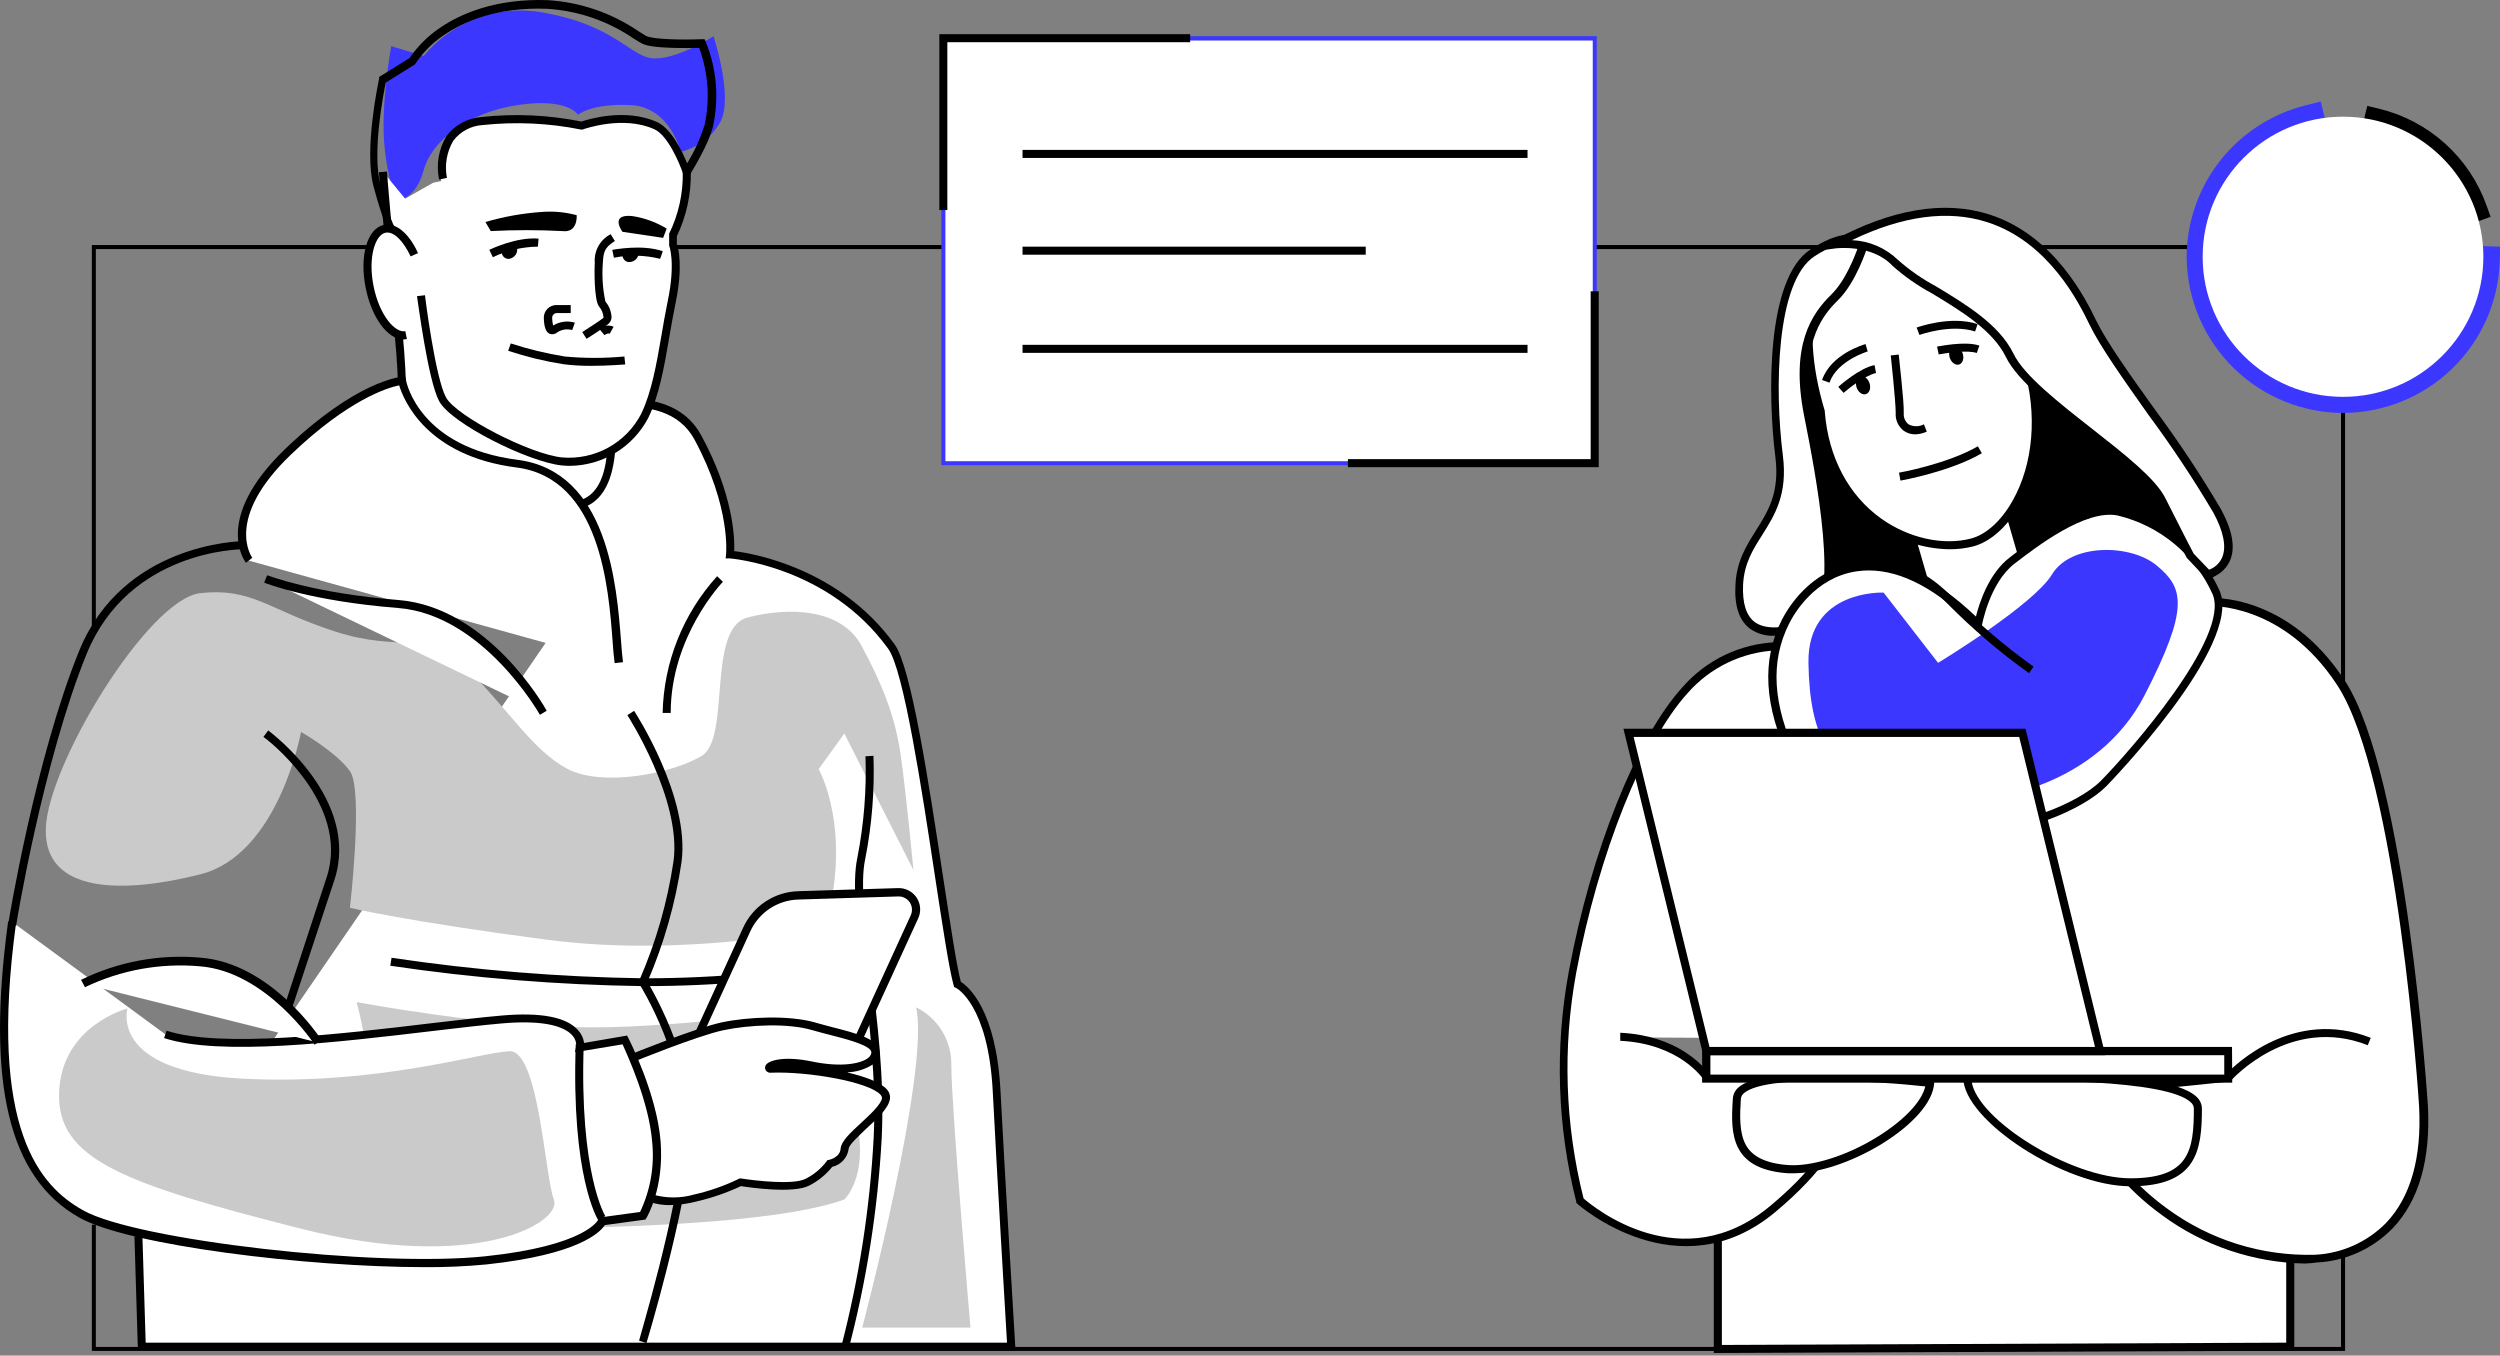 <svg width="817" height="443" viewBox="0 0 817 443" fill="none" xmlns="http://www.w3.org/2000/svg">
<rect x="0" y="0" width="817" height="443" fill="#808080" stroke="none"/>
<g clip-path="url(#clip0_40_351)">
<path d="M141.547 59.727L130 66.273L151.519 93L225 57L220.276 46.091L215.552 41.182L210.829 39.545L206.63 39L197.707 39.545L190.884 41.727H190.359L188.785 41.182L173.564 39L160.442 39.545L153.619 40.091L149.42 42.273L146.271 45.545L144.171 51L143.646 53.182L144.171 59.182L141.547 59.727Z" fill="white"/>
<path d="M130.085 65.557C130.085 65.557 126.943 61.095 125.638 47.684C124.333 34.274 127.861 15.075 127.861 15.075L138.47 18.282C143.046 12.727 149.013 8.48 155.766 5.972C162.519 3.464 169.817 2.785 176.918 4.004C201.664 8.201 206.183 19.103 214.037 19.103C221.891 19.103 233.177 11.867 233.177 11.867C233.177 11.867 239.822 31.862 235.351 39.966C233.969 42.364 232.112 44.456 229.894 46.115C227.675 47.773 225.141 48.964 222.447 49.614C222.447 49.614 219.015 34.973 206.135 34.346C193.254 33.719 188.88 37.506 188.88 37.506C188.88 37.506 185.642 31.838 169.088 34.346C152.535 36.855 140.984 46.213 138.47 55.595C135.957 64.978 130.085 65.557 130.085 65.557Z" fill="#3B37FF"/>
<path d="M45.262 404.002L46.349 440.037H330.347C330.347 440.037 327.133 386.226 325.513 356.438C323.894 326.651 312.73 321.465 312.73 321.465C308.597 306.873 299.245 222.286 291.15 211.118C271.044 183.308 238.395 181.017 238.395 181.017C238.395 181.017 240.232 165.532 227.883 142.715C215.534 119.898 173.486 138.615 173.486 138.615C173.486 138.615 202.316 154.582 190.885 159.599C179.455 164.616 186.052 198.817 186.052 198.817" fill="white"/>
<path d="M331.749 441.339H45.069L43.934 404.026H46.544L47.607 438.782H329.091C328.559 430.147 325.804 383.307 324.427 356.583C322.953 328.194 312.489 322.815 312.344 322.815L311.812 322.55L311.643 321.971C310.169 316.737 308.043 302.676 305.578 286.54C301.252 258.03 295.331 219.005 290.28 212.035C270.803 185.045 238.831 182.512 238.493 182.488H237.14L237.285 181.113C237.285 180.969 238.88 165.701 226.918 143.583C216.961 125.18 185.715 135.576 176.677 139.073C182.622 142.546 195.333 150.771 195.067 156.777C194.994 157.754 194.624 158.687 194.007 159.45C193.389 160.212 192.554 160.769 191.611 161.046C183.032 164.809 185.715 189.579 187.455 198.817L184.869 199.299C184.192 195.681 178.513 163.916 190.548 158.634C192.385 157.838 192.433 156.946 192.433 156.656C192.626 152.459 180.64 144.21 173.1 140.014L170.684 138.735L173.1 137.65C174.864 136.878 216.43 118.74 229.189 142.329C239.677 161.625 240.112 175.831 239.943 180.1C246.299 180.896 274.428 185.768 292.359 210.587C297.796 218.088 303.523 255.86 308.139 286.226C310.556 301.856 312.561 315.387 313.987 320.838C316.404 322.381 325.587 329.883 326.964 356.607C328.487 386.057 331.798 439.65 331.798 440.181L331.749 441.339Z" fill="black"/>
<path d="M766.371 441.484H30.013V400.215H31.318V440.181H765.042V81.403H221.116V80.077H766.371V441.484Z" fill="black"/>
<path d="M31.318 206.439H30.013V80.077H120.103V81.403H31.318V206.439Z" fill="black"/>
<path d="M127.74 314.229C154.948 318.294 182.397 320.542 209.904 320.958C233.99 321.024 258.025 318.77 281.677 314.229" fill="white"/>
<path d="M210.678 322.261H210.001C182.398 321.875 154.853 319.651 127.547 315.604L127.958 312.999C155.165 317.06 182.615 319.3 210.122 319.704H210.799C234.567 319.713 258.283 317.476 281.629 313.023L282.184 315.604C258.611 320.056 234.67 322.285 210.678 322.261V322.261Z" fill="black"/>
<path d="M765.721 83.912L811.636 85.648C811.319 94.147 808.637 102.39 803.893 109.454C799.149 116.519 792.529 122.126 784.773 125.649C777.018 129.172 768.433 130.471 759.98 129.402C751.526 128.333 743.538 124.937 736.909 119.594C730.279 114.251 725.27 107.173 722.441 99.15C719.613 91.128 719.077 82.478 720.893 74.169C722.71 65.86 726.807 58.219 732.727 52.102C738.646 45.985 746.155 41.633 754.411 39.532L765.721 83.912Z" fill="white"/>
<path d="M765.745 134.925H763.763C750.235 134.347 737.483 128.46 728.282 118.545C719.081 108.63 714.176 95.489 714.634 81.982C715.108 70.967 719.124 60.397 726.088 51.838C733.053 43.28 742.594 37.188 753.299 34.467L758.398 33.188L769.95 78.847L817.097 80.632L816.904 85.89C816.339 99.049 810.72 111.486 801.212 120.621C791.704 129.756 779.038 134.886 765.841 134.949L765.745 134.925ZM750.762 46.237C742.099 49.657 734.878 55.947 730.311 64.051C725.744 72.154 724.107 81.579 725.677 90.745C727.247 99.909 731.927 108.257 738.932 114.387C745.937 120.516 754.841 124.055 764.15 124.409C773.996 124.729 783.626 121.488 791.268 115.283C798.91 109.079 804.049 100.328 805.739 90.641L761.588 88.953L750.762 46.237Z" fill="#3B37FF"/>
<path d="M765.72 83.912L776.522 39.435C783.896 41.206 790.713 44.778 796.361 49.831C802.009 54.883 806.311 61.257 808.88 68.379L765.72 83.912Z" fill="white"/>
<path d="M760.162 90.087L773.622 34.612L777.465 35.528C785.495 37.474 792.912 41.386 799.047 46.911C805.181 52.437 809.84 59.4 812.602 67.173L813.931 70.863L760.162 90.087ZM779.374 44.259L771.327 77.737L803.709 66.16C801.335 61.083 797.956 56.538 793.777 52.798C789.589 49.051 784.692 46.181 779.374 44.356V44.259Z" fill="black"/>
<path d="M765.696 129.691C791.028 129.691 811.563 109.195 811.563 83.912C811.563 58.629 791.028 38.133 765.696 38.133C740.364 38.133 719.829 58.629 719.829 83.912C719.829 109.195 740.364 129.691 765.696 129.691Z" fill="white"/>
<path d="M521.162 12.47H308.284V151.374H521.162V12.47Z" fill="white"/>
<path d="M521.814 152.025H307.632V11.819H521.814V152.025ZM308.961 150.723H520.509V13.242H308.961V150.723Z" fill="#3B37FF"/>
<path d="M499.195 48.987H334.166V51.616H499.195V48.987Z" fill="black"/>
<path d="M446.32 80.607H334.166V83.236H446.32V80.607Z" fill="black"/>
<path d="M499.195 112.687H334.166V115.316H499.195V112.687Z" fill="black"/>
<path d="M309.589 68.644H306.979V11.167H388.95V13.796H309.589V68.644Z" fill="black"/>
<path d="M522.466 152.677H440.495V150.048H519.832V95.2H522.466V152.677Z" fill="black"/>
<path d="M125.203 56.174C125.203 56.174 126.726 76.29 129.771 103.955C131.592 118.934 132.045 134.046 131.124 149.107C190.983 241.822 174.888 161.866 174.888 161.866C174.888 161.866 197.556 175.735 199.9 147.226" fill="white"/>
<path d="M170.756 195.272C165.295 195.272 154.759 188.036 130.037 149.806L129.771 149.445V148.986C130.672 134.013 130.211 118.99 128.394 104.1C125.397 76.748 123.85 56.488 123.826 56.271L126.46 56.078C126.46 56.295 128.007 76.507 131.028 103.81C132.787 118.729 133.256 133.771 132.429 148.769C159.012 189.893 168.678 193.752 171.989 192.377C177.136 190.303 175.662 172.72 173.535 162.131L172.955 159.189L175.517 160.757C175.517 160.757 184.579 166.184 191.176 162.831C195.381 160.684 197.87 155.402 198.426 147.105L201.036 147.322C200.287 156.584 197.315 162.59 192.24 165.171C186.609 168.017 179.988 165.846 176.484 164.254C177.789 171.852 180.423 191.75 172.859 194.813C172.192 195.093 171.479 195.248 170.756 195.272V195.272Z" fill="black"/>
<path d="M137.673 96.623C137.673 96.623 141.032 123.709 144.681 130.39C148.33 137.071 173.003 149.686 183.661 150.699C189.123 151.169 194.603 150.016 199.41 147.385C204.218 144.754 208.138 140.763 210.678 135.914C215.511 125.88 216.768 111.794 219.547 98.528C222.326 85.263 219.885 79.763 219.885 79.763V76.821C223.05 70.371 224.624 63.259 224.477 56.078" fill="white"/>
<path d="M186.198 152.242C185.31 152.242 184.423 152.194 183.54 152.098C172.834 151.012 147.509 138.494 143.521 131.114C139.8 124.191 136.513 97.901 136.271 96.792L138.881 96.478C138.881 96.743 142.24 123.395 145.744 129.859C149.031 135.938 173.149 148.432 183.709 149.493C188.926 149.929 194.157 148.819 198.744 146.3C203.331 143.781 207.071 139.967 209.494 135.335C212.926 128.268 214.521 119.15 216.188 109.478C216.816 105.788 217.469 101.977 218.242 98.263C220.852 85.697 218.701 80.318 218.677 80.27V79.763V76.362C221.755 70.084 223.279 63.162 223.124 56.174H225.758C225.89 63.444 224.326 70.644 221.19 77.207V79.618C221.649 80.945 223.293 86.854 220.804 98.914C220.03 102.58 219.378 106.391 218.749 110.057C217.058 119.898 215.439 129.208 211.838 136.589C209.386 141.272 205.706 145.202 201.19 147.959C196.674 150.716 191.492 152.196 186.198 152.242V152.242Z" fill="black"/>
<path d="M132.719 109.551C128.055 110.467 122.714 103.449 120.781 93.873C118.848 84.298 121.095 75.759 125.759 74.819C129.142 74.143 132.864 77.665 135.426 83.309" fill="white"/>
<path d="M131.874 110.95C126.75 110.95 121.458 103.883 119.501 94.066C117.398 83.623 120.032 74.578 125.494 73.492C129.409 72.72 133.686 76.242 136.61 82.73L134.193 83.791C131.777 78.654 128.635 75.518 126.001 76.049C122.618 76.724 120.177 84.081 122.086 93.56C123.996 103.039 129.094 108.876 132.454 108.224L132.961 110.781C132.605 110.873 132.241 110.93 131.874 110.95V110.95Z" fill="black"/>
<path d="M127.257 75.832C127.063 75.567 125.299 72.938 122.085 60.974C118.871 49.011 123.704 26.628 123.898 25.712V25.157L133.854 18.958C136.507 15.07 139.878 11.722 143.786 9.093C150.311 4.631 161.742 -0.555 179.02 0.048C189.661 0.711 199.924 4.237 208.72 10.251C209.783 10.902 210.629 11.433 211.136 11.746C213.553 12.952 223.606 13.049 229.382 12.807H230.252L230.614 13.604C234.188 22.348 235.031 31.966 233.031 41.196C231.702 47.105 225.781 56.512 225.564 56.898L224.065 59.31L223.195 56.681C222.06 53.304 218.193 44.115 213.771 42.209C203.5 37.602 190.837 42.209 190.716 42.209L190.354 42.354H189.967C179.392 40.225 168.554 39.721 157.827 40.858C155.943 40.959 154.103 41.466 152.434 42.344C150.765 43.223 149.307 44.453 148.16 45.948C145.989 49.614 145.241 53.948 146.058 58.128L143.496 58.683C142.482 53.805 143.345 48.724 145.913 44.452C147.264 42.669 148.979 41.194 150.946 40.125C152.913 39.056 155.086 38.419 157.319 38.254C168.22 37.052 179.243 37.548 189.991 39.725C192.408 38.929 204.346 35.263 214.689 39.87C219.353 41.968 222.905 49.373 224.549 53.377C226.978 49.436 228.902 45.206 230.276 40.786C232.062 32.417 231.45 23.716 228.512 15.678C224.911 15.678 213.336 15.991 209.904 14.279C209.228 13.941 208.309 13.386 207.173 12.663C198.768 6.881 188.943 3.496 178.754 2.87C162.201 2.243 151.302 7.212 145.091 11.457C141.403 13.915 138.241 17.08 135.787 20.767L135.618 21.032L126.073 26.99C125.348 30.463 121.505 49.903 124.357 60.492C127.402 71.9 129.021 74.409 129.19 74.505L127.257 75.832Z" fill="black"/>
<path d="M188.469 70.332C184.938 69.37 181.272 68.996 177.618 69.223C171.183 69.629 164.813 70.745 158.624 72.552L160.388 75.518C168.172 75.108 175.972 75.108 183.756 75.518C188.928 76.194 188.469 70.332 188.469 70.332Z" fill="black"/>
<path d="M200.36 77.737C198.86 78.496 197.622 79.684 196.804 81.149C195.986 82.615 195.625 84.291 195.768 85.962C195.551 89.363 195.768 98.022 196.928 99.397C198.088 100.771 199.345 103.738 198.064 104.872C196.783 106.005 190.983 109.696 190.983 109.696" fill="white"/>
<path d="M191.685 110.733L190.283 108.514C191.854 107.525 196.156 104.751 197.219 103.859C197.237 103.817 197.246 103.772 197.246 103.726C197.246 103.68 197.237 103.635 197.219 103.593C197.108 102.359 196.619 101.188 195.817 100.241C194.029 98.094 194.271 87.313 194.367 85.769C194.236 83.891 194.658 82.016 195.581 80.375C196.504 78.733 197.888 77.397 199.563 76.531L200.94 78.774C197.315 80.969 197.219 82.73 197.001 86.01C196.685 90.21 196.969 94.433 197.847 98.552C199.102 100.023 199.81 101.88 199.853 103.81C199.791 104.604 199.418 105.341 198.814 105.861C197.485 107.067 191.927 110.588 191.685 110.733Z" fill="black"/>
<path d="M206.522 70.598C199.054 69.898 203.428 75.759 203.428 75.759L216.72 77.737L217.855 74.698C214.392 72.584 210.538 71.189 206.522 70.598V70.598Z" fill="black"/>
<path d="M187.335 106.705C186.312 106.386 185.231 106.303 184.172 106.462C183.113 106.62 182.104 107.017 181.221 107.621C179.529 108.851 179.118 106.198 179.046 103.883C179.033 103.507 179.096 103.133 179.231 102.782C179.366 102.432 179.57 102.112 179.832 101.842C180.093 101.571 180.407 101.357 180.753 101.21C181.1 101.064 181.473 100.988 181.849 100.988H186.513" fill="white"/>
<path d="M180.446 109.237C180.138 109.239 179.833 109.173 179.552 109.044C178.368 108.465 177.812 106.874 177.716 103.931C177.699 103.379 177.794 102.83 177.995 102.316C178.195 101.801 178.497 101.332 178.882 100.936C179.268 100.54 179.729 100.226 180.238 100.011C180.748 99.796 181.295 99.686 181.848 99.686H186.512V102.315H181.945C181.745 102.314 181.548 102.355 181.365 102.434C181.182 102.512 181.018 102.628 180.881 102.773C180.742 102.913 180.633 103.079 180.558 103.261C180.483 103.443 180.445 103.638 180.446 103.835C180.445 104.697 180.55 105.555 180.761 106.391C181.809 105.738 182.986 105.317 184.211 105.154C185.436 104.992 186.682 105.093 187.865 105.451L186.995 107.863C186.185 107.63 185.334 107.574 184.5 107.699C183.666 107.824 182.869 108.126 182.162 108.586C181.689 109.005 181.079 109.237 180.446 109.237V109.237Z" fill="black"/>
<path d="M196.687 108.514C196.687 108.514 198.402 107.091 199.9 107.935Z" fill="white"/>
<path d="M197.532 109.527L195.864 107.501C196.489 106.945 197.262 106.581 198.089 106.453C198.917 106.324 199.764 106.437 200.528 106.777L199.248 109.068C198.595 108.707 197.532 109.527 197.532 109.527Z" fill="black"/>
<path d="M166.503 113.41C172.315 115.321 178.271 116.765 184.313 117.727C190.928 118.356 197.587 118.356 204.202 117.727" fill="white"/>
<path d="M193.207 119.56C190.178 119.58 187.151 119.403 184.145 119.03C178.009 118.065 171.963 116.596 166.068 114.64L166.914 112.228C172.658 114.106 178.54 115.534 184.507 116.497C191.009 117.109 197.555 117.109 204.057 116.497L204.323 119.102C204.009 119.078 199.007 119.56 193.207 119.56Z" fill="black"/>
<path d="M160.485 82.754C160.485 82.754 168.919 78.654 175.903 79.233Z" fill="white"/>
<path d="M161.066 84.056L159.906 81.645C160.269 81.476 168.727 77.376 176.001 77.978L175.783 80.608C170.683 80.664 165.658 81.841 161.066 84.056V84.056Z" fill="black"/>
<path d="M169.041 81.645C169.008 82.401 168.701 83.119 168.176 83.665C167.651 84.211 166.945 84.547 166.189 84.611C165.629 84.607 165.091 84.395 164.68 84.016C164.269 83.636 164.014 83.118 163.966 82.561C163.966 81.669 164.763 81.355 165.996 81.138C167.615 80.849 169.041 80.728 169.041 81.645Z" fill="black"/>
<path d="M200.359 82.947C200.359 82.947 209.543 81.066 216.164 83.333Z" fill="white"/>
<path d="M215.728 84.587C210.782 83.353 205.624 83.229 200.624 84.225L200.093 81.644C200.479 81.644 209.759 79.715 216.598 82.103L215.728 84.587Z" fill="black"/>
<path d="M208.599 83.454C208.376 84.17 207.901 84.782 207.261 85.176C206.622 85.571 205.861 85.721 205.119 85.6C204.579 85.458 204.111 85.119 203.807 84.651C203.504 84.183 203.385 83.618 203.476 83.068C203.694 82.199 204.564 82.103 205.893 82.199C207.439 82.32 208.841 82.561 208.599 83.454Z" fill="black"/>
<path d="M235.303 189.217C235.303 189.217 217.928 207.066 217.928 232.994Z" fill="white"/>
<path d="M219.184 232.995H216.55C216.9 216.442 223.224 200.572 234.36 188.301L236.245 190.134C236.076 190.327 219.184 207.886 219.184 232.995Z" fill="black"/>
<path d="M748.441 440.085L561.373 440.832V258.441L748.441 257.693V440.085Z" fill="white"/>
<path d="M560.068 442.159V257.138L749.771 256.391V441.411L560.068 442.159ZM562.703 259.767V439.53L747.137 438.782V259.02L562.703 259.767Z" fill="black"/>
<path d="M774.274 340.399C747.692 329.907 728.19 352.218 728.19 352.218L680.366 357.21C680.366 357.21 682.613 378.122 707.311 396.043C721.544 406.651 738.977 412.096 756.73 411.479C756.73 411.479 794.477 411.6 791.867 361.672C791.19 348.72 783.385 251.639 764.922 223.347C746.459 195.055 721.544 196.816 721.544 196.816L580.416 211.287C574.707 211.511 569.105 212.899 563.956 215.368C558.806 217.836 554.218 221.331 550.474 225.638C536.869 240.568 521.475 276.434 513.718 317.751C509.045 342.552 509.87 368.073 516.134 392.521C516.134 392.521 547.84 421.465 579.183 395.271C610.526 369.077 603.566 352.194 603.566 352.194H557.651C557.651 352.194 549.918 340.013 529.474 339" fill="white"/>
<path d="M753.226 412.927C736.394 412.623 720.075 407.092 706.537 397.104C681.647 379.039 679.157 358.224 679.061 357.355L678.916 356.029L727.562 350.964C730.413 347.973 749.625 329.256 774.758 339.169L773.791 341.581C748.417 331.571 729.374 352.821 729.181 353.038L728.843 353.424L681.888 358.248C682.879 363.072 687.664 379.955 708.084 394.861C722.095 405.213 739.185 410.564 756.609 410.056C765.358 409.606 773.619 405.896 779.76 399.661C787.807 391.195 791.432 378.412 790.562 361.624C790.562 360.587 783.506 254.075 763.835 223.95C746.049 196.695 721.859 198.022 721.617 198.07L580.537 212.542C575.012 212.797 569.595 214.164 564.612 216.559C559.629 218.955 555.182 222.33 551.538 226.483C537.038 242.45 522.321 279.208 515.095 317.944C510.611 342.403 511.435 367.539 517.512 391.653C520.823 394.548 549.628 418.185 578.555 394.065C604.823 372.165 603.567 356.921 602.721 353.327H557.023L556.637 352.724C556.637 352.604 548.952 341.075 529.498 340.134V337.505C547.985 338.397 556.395 348.117 558.304 350.698H604.582L604.92 351.518C605.21 352.242 611.88 369.632 580.174 396.091C548.469 422.55 515.724 393.679 515.385 393.317L515.12 393.076V392.714C508.88 368.082 508.056 342.394 512.703 317.413C519.953 278.243 534.911 240.979 549.773 224.65C553.638 220.193 558.381 216.58 563.708 214.036C569.034 211.492 574.829 210.072 580.73 209.864L721.665 195.393C722.729 195.393 747.644 193.849 766.3 222.455C786.333 253.111 793.39 360.37 793.438 361.431C794.356 378.966 790.49 392.425 781.911 401.422C775.33 408.169 766.421 412.162 756.996 412.589C755.746 412.772 754.488 412.885 753.226 412.927V412.927Z" fill="black"/>
<path d="M591.001 204.099C591.001 204.099 620.628 203.231 624.205 193.897C627.782 184.563 650.787 185.937 661.396 193.39C672.005 200.843 702.817 190.665 721.545 187.674C740.274 184.683 656.297 89.845 656.297 89.845L602.166 84.611C602.166 84.611 584.96 96.936 586.071 123.998C587.183 151.061 591.001 204.099 591.001 204.099Z" fill="black"/>
<path d="M589.768 205.45V204.196C589.768 203.665 585.974 150.844 584.935 124.047C583.799 96.599 600.86 84.057 601.585 83.55L601.972 83.261H602.48L657.046 88.543L657.384 88.929C664.9 97.395 730.462 172.021 725.387 186.179C725.125 186.922 724.656 187.575 724.036 188.062C723.415 188.549 722.669 188.849 721.883 188.928C717.05 189.676 711.613 190.906 705.765 192.184C688.583 195.995 669.105 200.313 660.792 194.428C652.129 189.099 641.719 187.367 631.793 189.604C630.485 189.878 629.255 190.438 628.189 191.243C627.124 192.048 626.25 193.077 625.63 194.259C621.861 204.124 594.36 205.233 591.218 205.33L589.768 205.45ZM602.601 85.962C600.184 87.964 586.433 100.169 587.424 123.95C588.415 148.383 591.629 194.524 592.257 202.749C601.054 202.339 620.483 200.072 623.045 193.439C623.777 191.86 624.869 190.473 626.232 189.389C627.595 188.304 629.193 187.552 630.899 187.192C636.216 185.934 641.729 185.74 647.122 186.622C652.514 187.504 657.678 189.444 662.314 192.329C669.564 197.563 688.558 193.366 705.209 189.676C711.081 188.374 716.639 187.144 721.472 186.372C721.791 186.366 722.1 186.264 722.359 186.078C722.618 185.893 722.814 185.634 722.922 185.335C726.354 175.687 684.765 123.902 655.765 91.1L602.601 85.962Z" fill="black"/>
<path d="M621.619 164.568L653.687 156.488L670.627 215.098L638.559 223.178L621.619 164.568Z" fill="white"/>
<path d="M637.64 224.77L619.975 163.651L654.604 154.92L672.27 216.039L637.64 224.77ZM623.14 165.532L639.356 221.61L668.862 214.157L652.671 158.079L623.14 165.532Z" fill="black"/>
<path d="M595.085 134.707C586.53 106.367 591.049 81.331 612.001 75.036C632.952 68.74 654.049 91.244 662.58 119.584C671.11 147.925 658.327 173.733 644.431 177.327C626.669 181.909 597.815 169.005 595.085 134.707Z" fill="white"/>
<path d="M637.037 179.498C628.527 179.355 620.263 176.62 613.354 171.659C602.02 163.579 595.061 150.53 593.78 134.901C584.452 103.786 591.363 79.788 611.638 73.734C634.596 66.835 655.669 91.992 663.861 119.151C668.694 135.045 667.22 152.194 660.042 164.978C655.934 172.214 650.521 177.037 644.794 178.581C642.256 179.208 639.651 179.515 637.037 179.498V179.498ZM619.396 75.205C617.022 75.212 614.661 75.561 612.387 76.242C593.707 81.862 587.4 104.631 596.341 134.274V134.539C597.525 149.469 604.099 161.89 614.828 169.512C623.794 175.88 635.007 178.364 644.093 176C649.047 174.722 654.001 170.236 657.698 163.675C664.537 151.616 665.891 135.142 661.299 119.898C654.388 96.84 637.955 75.205 619.396 75.205Z" fill="black"/>
<path d="M620.821 155.764C620.821 155.764 636.723 152.966 647.017 146.984Z" fill="white"/>
<path d="M621.063 157.066L620.604 154.461C620.749 154.461 636.384 151.639 646.364 145.851L647.669 148.118C637.302 154.148 621.715 156.946 621.063 157.066Z" fill="black"/>
<path d="M609.971 113.603C609.971 113.603 599.387 116.521 596.632 124.505Z" fill="white"/>
<path d="M597.864 125.06L595.447 124.191C598.371 115.653 609.198 112.59 609.657 112.445L610.358 114.857C610.358 114.857 600.377 117.824 597.864 125.06Z" fill="black"/>
<path d="M626.814 108.176C626.814 108.176 637.351 104.293 645.881 107.066Z" fill="white"/>
<path d="M627.274 109.454L626.355 107.042C626.815 106.898 637.448 103.039 646.268 105.909L645.471 108.321C637.472 105.764 627.395 109.43 627.274 109.454Z" fill="black"/>
<path d="M609.804 128.794C610.969 128.408 611.484 126.804 610.955 125.211C610.425 123.618 609.051 122.639 607.886 123.025C606.72 123.411 606.205 125.016 606.734 126.609C607.264 128.202 608.638 129.18 609.804 128.794Z" fill="black"/>
<path d="M640.258 119.112C641.423 118.726 641.939 117.122 641.409 115.529C640.879 113.936 639.505 112.957 638.34 113.343C637.174 113.73 636.659 115.334 637.189 116.927C637.718 118.52 639.093 119.498 640.258 119.112Z" fill="black"/>
<path d="M601.61 127.472C601.61 127.472 608.28 121.514 612.848 120.67Z" fill="white"/>
<path d="M602.48 128.388L600.74 126.435C601.006 126.169 607.748 120.212 612.606 119.319L613.089 121.9C609.657 122.648 604.268 126.796 602.48 128.388Z" fill="black"/>
<path d="M633.363 114.544C633.363 114.544 642.135 112.662 646.509 114.206Z" fill="white"/>
<path d="M633.581 115.822L633.025 113.265C633.388 113.265 642.208 111.311 646.872 112.952L646.002 115.364C642.788 114.278 635.998 115.412 633.581 115.822Z" fill="black"/>
<path d="M619.202 116.087C619.202 116.087 620.942 131.09 620.821 135.021C620.7 138.952 623.697 142.112 629.207 140.062" fill="white"/>
<path d="M625.993 141.943C624.621 141.975 623.276 141.569 622.151 140.786C621.255 140.101 620.545 139.205 620.085 138.177C619.625 137.149 619.43 136.023 619.517 134.9C619.517 131.138 617.922 116.304 617.897 116.16L620.507 115.87C620.507 116.473 622.271 131.017 622.151 134.997C622.085 135.688 622.191 136.385 622.461 137.024C622.731 137.664 623.156 138.227 623.697 138.663C624.474 139.077 625.342 139.293 626.222 139.293C627.103 139.293 627.971 139.077 628.748 138.663L629.666 141.075C628.505 141.585 627.26 141.879 625.993 141.943V141.943Z" fill="black"/>
<path d="M608.859 80.367C608.859 80.367 605.404 91.582 599.483 97.25C593.562 102.918 586.409 112.445 591.001 135.6C595.592 158.755 603.374 199.565 591.001 204.051C578.628 208.538 567.608 207.79 568.357 191.099C569.107 174.409 584.114 170.694 581.359 149.035C578.604 127.375 578.942 91.293 592.33 82.561C605.718 73.83 608.859 80.367 608.859 80.367Z" fill="white"/>
<path d="M579.812 207.766C577.027 207.885 574.279 207.097 571.982 205.522C568.381 202.893 566.738 198.045 567.149 191.051C567.511 183.429 570.701 178.364 573.794 173.443C577.854 167.028 581.672 160.974 580.174 149.203C577.757 129.908 577.008 91.003 591.725 81.476C597.912 77.472 602.866 75.976 606.539 77.014C607.304 77.197 608.023 77.536 608.65 78.009C609.278 78.482 609.801 79.079 610.188 79.763L610.406 80.222L610.236 80.728C610.091 81.186 606.611 92.305 600.57 98.191C594.528 104.076 588.173 113.699 592.45 135.335C599.144 169.102 603.663 200.94 591.604 205.281C587.848 206.786 583.857 207.626 579.812 207.766V207.766ZM603.977 79.377C601.754 79.377 598.298 80.318 593.03 83.719C580.391 91.895 579.884 127.134 582.639 148.842C584.258 161.553 580.005 168.282 575.897 174.818C572.828 179.642 569.952 184.225 569.638 191.147C569.372 197.153 570.677 201.253 573.504 203.328C576.863 205.74 582.76 205.619 590.42 202.797C601.996 198.6 593.296 154.558 589.575 135.817C585.031 112.807 591.991 102.604 598.443 96.285C603.277 91.606 606.491 82.899 607.288 80.511C606.787 80.003 606.149 79.651 605.451 79.498C604.975 79.397 604.488 79.357 604.002 79.377H603.977Z" fill="black"/>
<path d="M646.51 204.099C646.51 204.099 648.927 189.917 657.554 183.188C666.181 176.458 681.502 164.905 692.352 167.124C699.342 168.831 705.849 172.109 711.377 176.707C716.905 181.305 721.309 187.102 724.252 193.656C730.511 208.586 696.316 247.056 687.495 256.005C679.037 264.567 658.134 271.682 645.882 270.935C633.629 270.187 593.852 264.229 586.047 247.804C578.241 231.379 576.743 216.449 583.485 203.183C590.228 189.917 611.832 169.753 646.51 204.099Z" fill="white"/>
<path d="M647.766 272.309H645.784C632.542 271.489 592.909 265.363 584.862 248.407C576.476 230.751 575.631 215.773 582.301 202.58C584.21 198.841 591.508 186.468 606.031 184.128C618.235 182.175 631.599 188.012 645.736 201.494C646.848 197.032 649.917 187.457 656.756 182.199C668.621 172.937 682.154 163.747 692.618 165.894C699.809 167.629 706.506 170.988 712.191 175.714C717.877 180.439 722.4 186.404 725.411 193.149C732.926 211.046 688.824 256.463 688.365 256.921C680.414 264.953 660.912 272.309 647.766 272.309ZM610.696 186.42C609.271 186.411 607.848 186.524 606.442 186.757C593.151 188.88 586.409 200.337 584.693 203.786C578.434 216.159 579.28 230.317 587.279 247.201C594.939 263.313 635.611 268.909 646.002 269.608C658.326 270.38 678.746 263.023 686.6 255.136C695.783 245.802 728.939 208.151 723.091 194.21C720.24 187.839 715.962 182.206 710.587 177.745C705.211 173.283 698.882 170.112 692.086 168.475C681.429 166.304 665.262 178.894 658.254 184.273C650.158 190.592 647.717 204.244 647.693 204.365L647.259 206.777L645.47 204.992C633.121 192.594 621.498 186.42 610.696 186.42Z" fill="black"/>
<path d="M599.483 79.884C599.483 79.884 611.905 78.147 619.203 85.865C626.501 93.584 649.7 101.76 656.684 116.087C663.668 130.414 699.844 150.578 706.321 163.265C712.797 175.952 715.794 181.692 715.794 181.692L721.545 187.674C721.545 187.674 734.256 184.924 724.518 167.003C714.779 149.083 690.686 119.15 683.871 105.354C677.056 91.557 655.041 49.758 599.483 79.884Z" fill="white"/>
<path d="M721.086 189.121L714.634 182.295C714.634 182.295 711.637 176.579 705.136 163.868C702.164 158.031 691.966 150.024 682.106 142.281C670.869 133.478 659.27 124.36 655.524 116.666C651.246 107.887 640.662 101.495 631.358 95.875C626.678 93.36 622.314 90.299 618.357 86.758C611.614 79.643 599.87 81.162 599.773 81.186L592.523 82.175L598.855 78.726C618.188 68.282 635.345 65.388 650.111 70.091C671.425 76.893 681.696 97.901 685.055 104.799C688.414 111.698 696.099 122.527 704.387 134.056C712.08 144.453 719.226 155.241 725.798 166.377C729.641 173.468 730.631 179.208 728.65 183.453C728.005 184.807 727.068 186.002 725.907 186.953C724.746 187.903 723.388 188.586 721.932 188.952L721.086 189.121ZM716.881 180.921L721.932 186.179C722.854 185.845 723.7 185.332 724.421 184.669C725.143 184.007 725.726 183.208 726.137 182.32C727.683 178.919 726.741 173.829 723.382 167.631C716.854 156.585 709.756 145.886 702.116 135.576C693.899 123.95 686.118 112.952 682.783 105.933C679.545 99.3 669.661 79.064 649.41 72.6C636.626 68.499 621.764 70.501 605.186 78.485C610.839 78.712 616.209 81.013 620.266 84.949C624.073 88.307 628.257 91.213 632.736 93.608C642.402 99.445 653.349 106.054 657.965 115.508C661.444 122.744 672.827 131.596 683.822 140.231C694.359 148.504 704.339 156.319 707.577 162.686C713.329 174.119 716.349 179.908 716.881 180.921Z" fill="black"/>
<path d="M718.283 362.227C718.283 375.565 717.002 386.347 696.195 386.347C675.388 386.347 642.909 365.531 642.909 352.193C642.909 352.217 718.283 348.889 718.283 362.227Z" fill="white"/>
<path d="M696.194 387.673C674.759 387.673 641.604 366.134 641.604 352.217V350.963H642.86C645.47 350.843 707.141 348.238 717.774 358.392C718.331 358.877 718.781 359.473 719.093 360.142C719.405 360.811 719.573 361.538 719.587 362.275C719.587 376.144 717.823 387.673 696.194 387.673ZM644.334 353.472C646.316 366.11 676.934 385.068 696.194 385.068C715.455 385.068 716.953 376.023 716.953 362.227C716.938 361.846 716.843 361.472 716.672 361.131C716.501 360.79 716.259 360.489 715.962 360.249C708.011 352.652 662.821 352.748 644.334 353.472Z" fill="black"/>
<path d="M567.608 359.019C566.834 371.079 567.245 381.016 584.524 382.126C601.802 383.235 629.932 366.062 630.705 353.954C630.681 353.882 568.333 346.959 567.608 359.019Z" fill="white"/>
<path d="M586.071 383.428H584.404C576.042 382.873 570.702 380.22 568.116 375.3C565.699 370.765 565.893 364.976 566.303 358.922C566.361 358.196 566.572 357.489 566.921 356.849C567.271 356.209 567.752 355.65 568.333 355.208C578.386 346.814 628.748 352.386 630.826 352.627L632.083 352.772V354.026C631.696 360.128 625.147 367.63 614.538 374.094C604.824 379.93 594.142 383.428 586.071 383.428ZM596.003 353.182C584.307 353.182 573.65 354.147 570.001 357.186C569.702 357.404 569.451 357.682 569.264 358.002C569.077 358.321 568.957 358.676 568.913 359.043C568.551 364.711 568.406 370.114 570.46 374.021C572.514 377.929 577.105 380.268 584.573 380.751C592.04 381.233 603.229 377.832 613.089 371.802C622.03 366.351 628.047 360.056 629.183 355.039C621.498 354.195 608.159 353.182 596.003 353.182V353.182Z" fill="black"/>
<path d="M269.594 303.255C269.594 303.255 224.936 313.12 179.045 307.138C133.154 301.156 114.353 296.67 114.353 296.67C114.353 296.67 118.823 258.248 114.353 252.001C109.882 245.754 98.379 239.193 98.379 239.193C98.379 239.193 91.129 279.232 65.513 285.72C39.897 292.208 14.499 291.943 14.958 271.007C15.417 250.071 48.501 195.633 65.513 193.825C82.526 192.016 87.577 199.275 109.471 206.367C131.365 213.458 139.413 205.45 152.97 218.861C166.527 232.271 174.091 245.271 185.473 251.277C196.855 257.283 219.764 252.821 229.334 247.008C238.903 241.195 230.856 205.33 244.293 201.808C257.729 198.287 274.935 198.769 281.556 211.046C288.178 223.323 292.576 234.032 294.388 247.008C296.201 259.984 298.521 284.369 298.521 284.369L275.926 239.7L267.54 251.35C267.54 251.35 278.826 271.128 269.594 303.255Z" fill="#CACACA"/>
<path d="M275.926 391.991C275.926 391.991 283.756 384.755 280.059 366.979C277.016 354.043 272.827 341.403 267.541 329.208C267.541 329.208 225.685 335.744 192.941 335.744C160.196 335.744 116.528 327.471 116.528 327.471C119.722 339.117 120.859 351.229 119.887 363.265C118.204 375.914 115.743 388.447 112.517 400.795C112.517 400.795 239.242 405.305 275.926 391.991Z" fill="#CACACA"/>
<path d="M211.258 438.903L208.842 438.131C208.842 437.721 221.504 396.235 223.341 371.875C225.178 347.514 209.156 321.899 208.987 321.634L208.624 321.055L208.914 320.404C214.368 307.923 218.139 294.776 220.127 281.306C222.737 261.238 205.193 233.983 205.023 233.718L207.222 232.295C207.971 233.429 225.468 260.635 222.737 281.644C220.747 295.144 217.002 308.328 211.596 320.862C214.013 325.01 227.715 348.889 226.096 372.068C224.018 396.718 211.403 438.469 211.258 438.903Z" fill="black"/>
<path d="M277.23 441.219L274.813 440.495C280.705 417.994 284.292 394.955 285.519 371.73C286.437 352.435 284.069 333.622 281.966 317.051C280.057 301.856 278.39 288.735 280.178 280.317C282.325 269.4 283.217 258.273 282.836 247.153L285.446 247.008C285.847 258.33 284.939 269.661 282.74 280.776C281.048 288.783 282.74 301.687 284.576 316.641C286.679 333.332 289.071 352.242 288.153 371.779C286.871 395.234 283.212 418.5 277.23 441.219V441.219Z" fill="black"/>
<path d="M293.543 291.653L260.895 292.642C257.311 292.762 253.83 293.874 250.843 295.854C247.855 297.835 245.479 300.606 243.979 303.858L214.811 367.509L268.555 365.845L298.86 299.661C299.257 298.786 299.425 297.825 299.349 296.868C299.272 295.911 298.953 294.989 298.422 294.189C297.89 293.388 297.164 292.735 296.311 292.292C295.457 291.849 294.505 291.629 293.543 291.653V291.653Z" fill="white"/>
<path d="M212.757 368.884L242.795 303.303C244.362 299.801 246.888 296.812 250.081 294.679C253.274 292.545 257.006 291.355 260.847 291.243L293.495 290.23C294.686 290.191 295.868 290.456 296.927 291.001C297.986 291.546 298.888 292.352 299.547 293.344C300.206 294.335 300.6 295.478 300.691 296.664C300.782 297.85 300.568 299.039 300.068 300.119L269.426 367.027L212.757 368.884ZM293.592 292.956L260.92 293.969C257.582 294.06 254.338 295.085 251.556 296.927C248.775 298.769 246.568 301.355 245.188 304.389L216.913 366.135L267.662 364.567L297.627 299.131C297.942 298.458 298.078 297.716 298.024 296.976C297.969 296.236 297.725 295.523 297.316 294.903C296.906 294.284 296.344 293.78 295.684 293.439C295.023 293.098 294.287 292.932 293.543 292.956H293.592Z" fill="black"/>
<path d="M212.805 391.581C212.805 391.581 217.977 393.703 227.111 391.581C232.273 390.445 237.285 388.713 242.046 386.419C242.046 386.419 258.793 389.145 263.964 386.419C266.832 384.988 269.317 382.896 271.214 380.317C271.214 380.317 275.781 379.424 276.047 375.493C276.313 371.561 288.782 364.036 289.556 359.067C290.45 353.134 265.39 348.744 252.074 349.42C249.658 349.42 253.259 345.922 265.027 348.358C277.279 350.77 285.786 348.503 286.1 344.258C286.414 340.013 274.162 338.011 265.946 335.575C257.729 333.139 244.631 333.766 236.101 335.575C227.57 337.384 206.28 346.067 206.28 346.067" fill="white"/>
<path d="M219.353 393.824C216.957 393.904 214.567 393.553 212.297 392.787L213.311 390.375L212.804 391.605L213.311 390.375C217.725 391.638 222.406 391.638 226.82 390.375C231.83 389.24 236.694 387.54 241.32 385.31L241.706 385.117H242.141C246.685 385.84 259.323 387.312 263.238 385.237C265.914 383.914 268.247 381.991 270.053 379.618L270.367 379.159L270.899 379.039C271.044 379.039 274.5 378.267 274.717 375.372C274.91 372.96 277.907 370.187 281.363 367.003C284.287 364.302 287.912 360.973 288.25 358.851C288.25 358.73 288.25 358.392 287.791 357.789C283.948 353.52 264.132 350.119 252.146 350.553C251.767 350.633 251.372 350.589 251.02 350.429C250.668 350.268 250.377 349.999 250.189 349.661C250.049 349.389 249.991 349.084 250.021 348.78C250.051 348.476 250.168 348.188 250.358 347.949C251.445 346.501 256.327 345.03 265.292 346.887C274.959 348.913 281.266 347.587 283.586 345.826C283.906 345.625 284.177 345.357 284.382 345.04C284.586 344.724 284.719 344.366 284.77 343.993C284.939 341.726 276.699 339.603 271.237 338.204C269.28 337.698 267.322 337.191 265.558 336.685C257.535 334.273 244.8 334.9 236.366 336.685C227.932 338.47 207.004 347.008 206.787 347.104L205.796 344.692C206.666 344.331 227.279 335.961 235.81 334.128C244.341 332.295 257.873 331.716 266.307 334.128C268.047 334.635 269.956 335.141 271.89 335.648C280.033 337.722 287.718 339.7 287.404 344.138C287.335 344.89 287.1 345.617 286.715 346.268C286.331 346.918 285.807 347.476 285.181 347.9C282.641 349.508 279.706 350.384 276.699 350.433C282.692 351.808 287.694 353.689 289.748 355.932C290.162 356.349 290.475 356.855 290.663 357.411C290.852 357.967 290.911 358.558 290.836 359.14C290.377 362.179 286.703 365.556 283.151 368.788C280.734 371.2 277.448 374.022 277.351 375.421C277.165 376.837 276.549 378.163 275.585 379.219C274.622 380.275 273.357 381.012 271.962 381.33C269.928 383.873 267.374 385.953 264.471 387.432C259.348 390.134 245.138 388.108 242.141 387.625C237.395 389.855 232.42 391.561 227.304 392.714C224.703 393.377 222.036 393.749 219.353 393.824Z" fill="black"/>
<path d="M3.963 301.277C-4.374 362.686 8.24 386.419 26.51 396.742C44.779 407.066 123.874 415.58 158.649 411.938C193.423 408.296 196.686 399.179 196.686 399.179L210.001 397.345C210.001 397.345 215.656 388.228 214.424 373.033C213.191 357.838 204.081 339.893 204.081 339.893L189.581 342.305C189.581 342.305 191.998 330.751 163.989 333.188C135.981 335.624 77.186 345.657 54.035 338.011" fill="white"/>
<path d="M138.906 414.108C100.386 414.108 42.001 407.017 25.858 397.876C2.828 384.851 -4.543 354.099 2.659 301.108L5.269 301.47C-3.987 369.511 13.316 387.77 27.163 395.536C44.417 405.305 122.981 414.301 158.505 410.563C191.467 407.114 195.43 398.72 195.478 398.624L195.768 397.948L196.518 397.804L209.18 396.067C212.586 388.903 213.948 380.943 213.12 373.057C212.08 360.153 205.121 345.006 203.453 341.292L187.89 343.872L188.301 341.991C188.351 341.306 188.255 340.618 188.017 339.973C187.78 339.329 187.407 338.742 186.924 338.253C184.7 335.841 178.925 333.163 164.111 334.442C157.755 334.996 149.612 335.961 141.033 336.974C110.197 340.64 71.797 345.199 53.625 339.241L54.446 336.829C72.063 342.594 111.744 337.891 140.743 334.417C149.346 333.404 157.49 332.44 163.894 331.885C176.726 330.751 185.16 332.367 188.954 336.709C190.002 337.857 190.676 339.295 190.887 340.833L204.927 338.421L205.362 339.266C205.749 340.013 214.642 357.621 215.874 372.912C217.107 388.204 211.476 397.635 211.259 398.021L210.92 398.551L197.653 400.36C196.083 402.772 189.026 410.008 158.988 413.216C152.314 413.854 145.611 414.152 138.906 414.108V414.108Z" fill="black"/>
<path d="M202.148 216.714C200.359 204.847 202.148 155.908 168.871 151.591C135.595 147.274 131.318 124.577 131.318 124.577C131.318 124.577 117.277 125.566 94.126 147.684C70.975 169.801 81.343 183.212 81.343 183.212" fill="white"/>
<path d="M200.866 216.714C200.6 214.953 200.407 212.541 200.19 209.478C198.885 192.209 196.202 156.27 168.774 152.773C139.437 149.01 131.945 130.873 130.447 125.928C126.798 126.676 113.99 130.463 95.116 148.528C73.077 169.584 82.357 182.151 82.454 182.295L80.375 183.911C79.916 183.333 69.549 169.44 93.28 146.647C116.503 124.433 130.713 123.203 131.317 123.154H132.477L132.694 124.312C132.863 125.204 137.213 146.188 169.112 150.265C198.764 154.051 201.543 191.413 202.945 209.382C203.162 212.276 203.355 214.76 203.597 216.4L200.866 216.714Z" fill="black"/>
<path d="M27.018 321.465C38.95 315.717 52.221 313.308 65.417 314.495C87.964 316.304 103.841 340.688 103.841 340.688" fill="white"/>
<path d="M102.826 341.412C102.681 341.171 87.046 317.534 65.418 315.797C52.48 314.635 39.468 316.994 27.767 322.623L26.486 320.211C38.621 314.251 52.167 311.747 65.635 312.975C88.544 314.832 104.3 338.783 105.025 339.796L102.826 341.412Z" fill="black"/>
<path d="M95.383 329.617L92.966 328.797C92.966 328.797 98.355 312.227 106.765 286.661C114.74 262.324 86.369 240.833 86.079 240.833L87.65 238.711C88.882 239.627 117.833 261.48 109.278 287.601C100.844 313.047 95.383 329.617 95.383 329.617Z" fill="black"/>
<path d="M177.595 232.995C177.595 232.995 159.011 199.831 130.206 197.419C101.4 195.007 86.707 189.194 86.707 189.194" fill="white"/>
<path d="M176.435 233.598C176.266 233.26 157.851 200.892 130.109 198.697C101.448 196.43 86.924 190.641 86.32 190.4L87.311 187.988C87.456 187.988 102.125 193.873 130.326 196.092C159.47 198.504 177.982 230.945 178.658 232.271L176.435 233.598Z" fill="black"/>
<path d="M5.268 302.531L2.683 302.121C2.683 301.566 11.6 247.659 25.906 212.613C40.212 177.568 78.273 176.868 79.361 176.868V179.497C78.443 179.497 42.145 179.835 28.347 213.602C14.161 248.359 5.268 302 5.268 302.531Z" fill="black"/>
<path d="M196.686 398.189C196.686 398.189 187.938 384.658 189.436 341.34Z" fill="white"/>
<path d="M195.599 398.913C195.212 398.334 186.633 384.441 188.155 341.292H190.765C189.291 383.501 197.725 397.249 197.798 397.394L195.599 398.913Z" fill="black"/>
<path d="M615.554 193.655C615.554 193.655 590.638 192.57 591.001 216.593C591.363 240.616 597.961 256.197 624.205 260.804C650.449 265.411 686.045 255.98 700.835 227.23C715.624 198.479 713.594 192.112 704.871 184.852C696.147 177.592 676.693 177.616 670.627 187.674C664.562 197.732 633.364 216.617 633.364 216.617L615.554 193.655Z" fill="#3B37FF"/>
<path d="M663.087 219.994C653.595 213.216 644.702 205.639 636.505 197.346C624.059 184.563 615.891 185.431 601.054 187.023L600.764 184.418C615.263 182.85 624.929 181.813 638.39 195.513C646.454 203.695 655.21 211.168 664.561 217.848L663.087 219.994Z" fill="black"/>
<path d="M728.19 343.535H557.651V352.507H728.19V343.535Z" fill="white"/>
<path d="M729.496 353.809H556.251V342.135H729.424L729.496 353.809ZM558.958 351.18H726.886V344.837H558.958V351.18Z" fill="black"/>
<path d="M532.205 239.458H660.912L686.335 343.534H557.628L532.205 239.458Z" fill="white"/>
<path d="M688.027 344.836H556.613L530.538 238.156H661.952L688.027 344.836ZM558.667 342.135H684.644L659.874 240.833H533.873L558.667 342.135Z" fill="black"/>
<path d="M41.662 329.569C41.662 329.569 35.427 350.239 79.361 352.506C123.294 354.774 156.885 343.92 166.503 343.534C176.121 343.148 178.054 384.537 181.003 391.99C183.951 399.443 155.725 416.11 98.259 401.517C40.792 386.925 18.511 378.99 19.309 357.041C20.106 335.092 41.662 329.569 41.662 329.569Z" fill="#CACACA"/>
<path d="M299.391 329.208C302.899 330.932 305.843 333.616 307.88 336.947C309.916 340.278 310.962 344.119 310.894 348.021C310.894 361.914 317.153 433.862 317.153 433.862H281.774C281.774 433.862 303.983 349.854 299.391 329.208Z" fill="#CACACA"/>
</g>
<defs>
<clipPath id="clip0_40_351">
<rect width="817" height="442.159" fill="white"/>
</clipPath>
</defs>
</svg>
